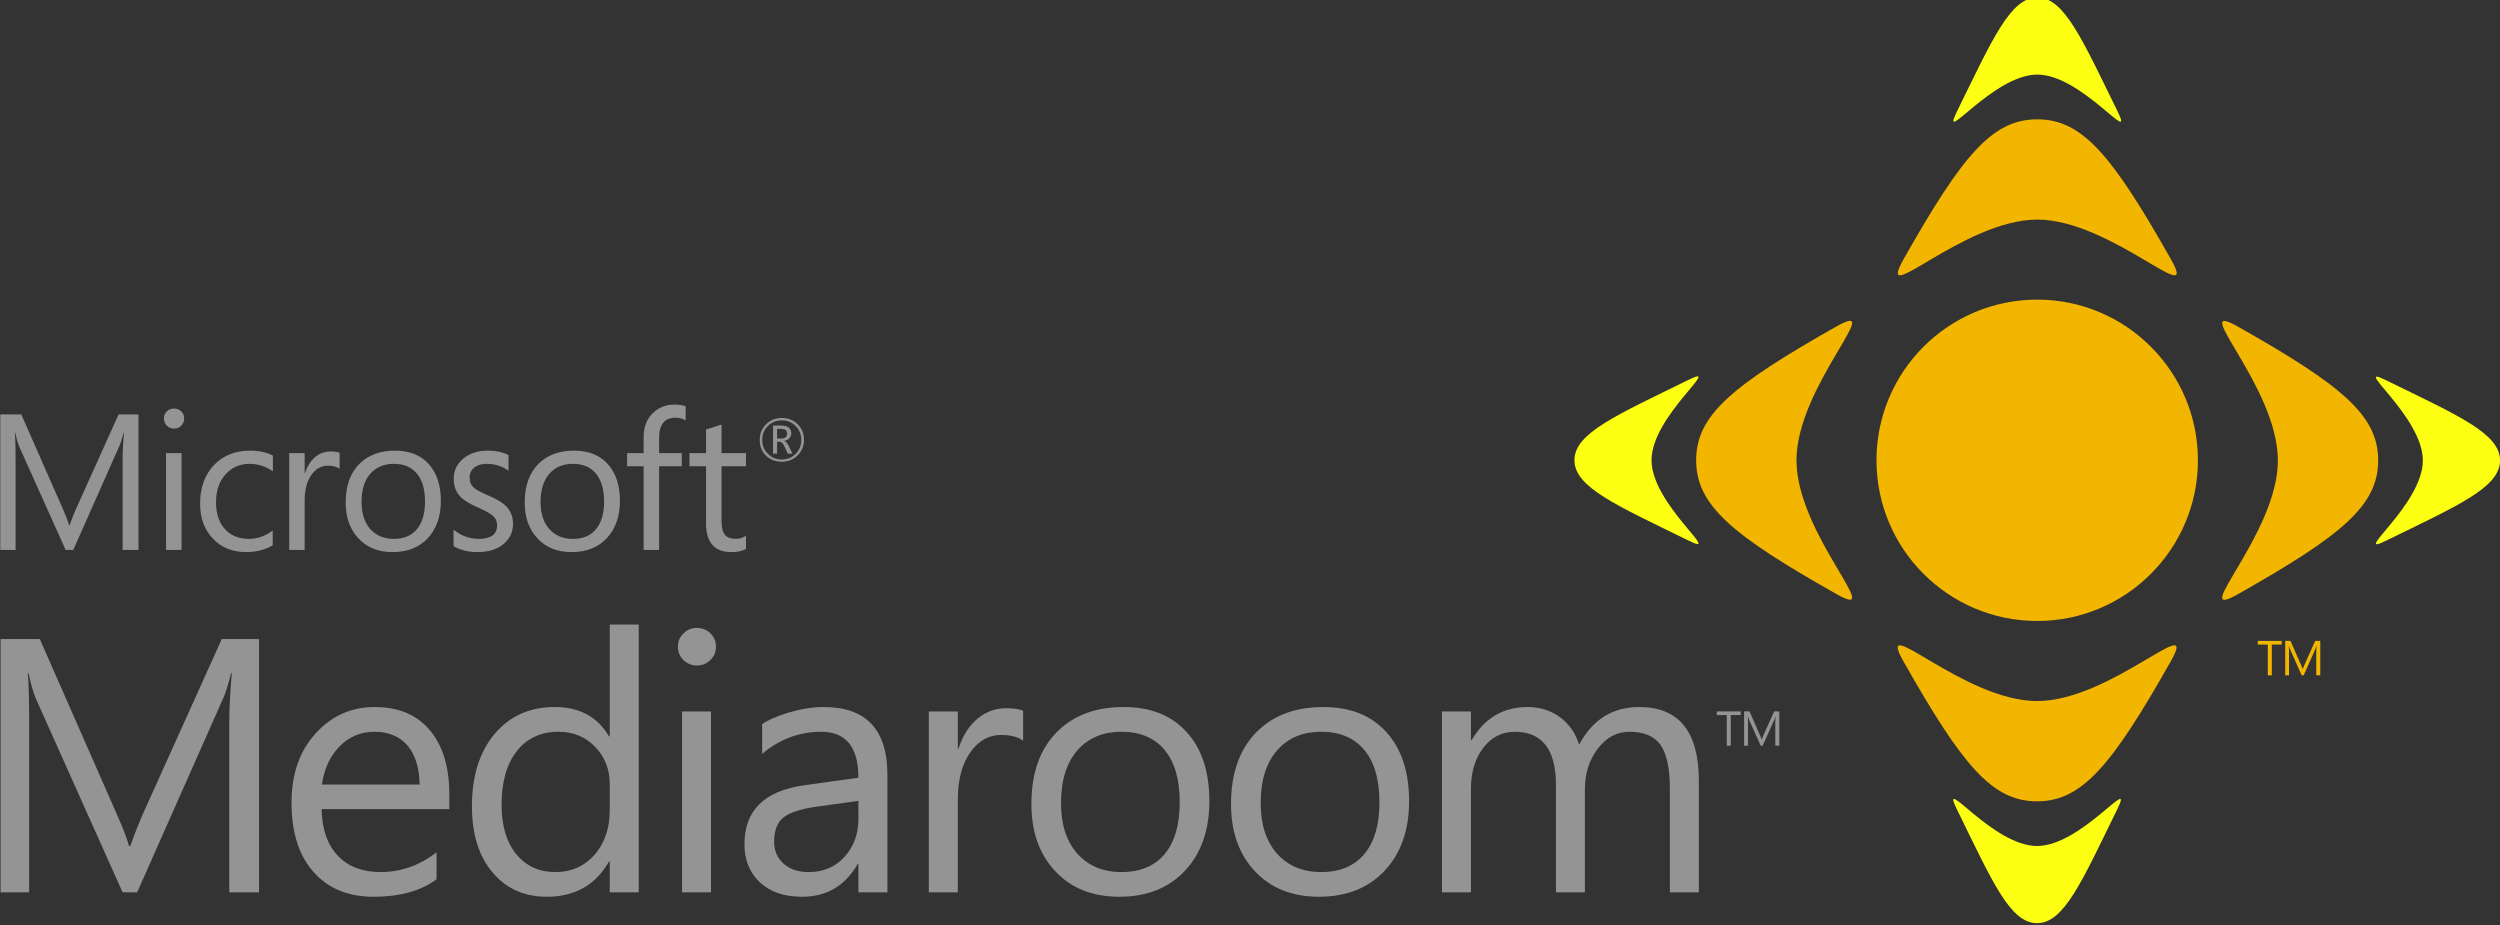 <?xml version="1.0" ?>
<svg xmlns:dc="http://purl.org/dc/elements/1.1/" xmlns="http://www.w3.org/2000/svg" viewBox="0 0 380.12 140.7">
	<rect x="0" y="0" width="380.12" height="140.7" fill="#333333" stroke="none"/>
	<defs id="defs5023">
		<style>
			.orange { fill: #F2B500; }
			.yellow { fill: #fdff13; }
			.grey { fill: #949494; }
		</style>
	</defs>
	<g transform="translate(-10 -9.65)">
		<g transform="matrix(1.25,0,0,-1.25,0,160)" id="g5027">
			<g transform="matrix(1.869,0,0,1.869,-147.718,-1238.713)" id="g17972">
				<g name="logo">
					<g id="g5495" style="fill-opacity:1">
						<path d="M 228.977,705.859 C 225.595,707.773 231.566,701.967 231.566,697.157 C 231.566,692.356 225.595,686.545 228.977,688.46 C 235.757,692.293 238.088,694.222 238.093,697.157 C 238.088,700.095 235.757,702.025 228.977,705.859" id="path5497" class="orange" style="fill-opacity:1;fill-rule:nonzero;stroke:none"/>
					</g>
					<g id="g5499">
						<path class="yellow" d="M 238.589,702.383 C 236.249,703.538 240.997,700.046 241.001,697.156 C 240.997,694.263 236.249,690.777 238.589,691.927 C 243.291,694.227 246.021,695.393 246.025,697.156 C 246.021,698.918 243.291,700.08 238.589,702.383" id="path5501" style="fill-opacity:1;fill-rule:nonzero;stroke:none"/>
					</g>
					<g id="g5507" style="fill-opacity:1">
						<path d="M 207.2,710.245 C 205.292,706.858 211.096,712.828 215.907,712.832 C 220.706,712.828 226.521,706.858 224.608,710.245 C 220.774,717.022 218.845,719.357 215.907,719.357 C 212.971,719.357 211.033,717.022 207.2,710.245" id="path5509" class="orange" style="fill-opacity:1;fill-rule:nonzero;stroke:none"/>
					</g>
					<g id="g5511">
						<path d="M 210.674,719.858 C 209.521,717.504 213.022,722.267 215.91,722.269 C 218.801,722.267 222.286,717.504 221.141,719.858 C 218.834,724.553 217.667,727.282 215.91,727.289 C 214.147,727.282 212.983,724.553 210.674,719.858" id="path5513" class="yellow" style="fill-opacity:1;fill-rule:nonzero;stroke:none"/>
					</g>
					<g id="g5519" style="fill-opacity:1">
						<path d="M 202.82,688.47 C 206.2,686.554 200.235,692.356 200.235,697.167 C 200.235,701.975 206.2,707.784 202.82,705.869 C 196.044,702.03 193.706,700.106 193.706,697.167 C 193.706,694.232 196.044,692.299 202.82,688.47" id="path5521" class="orange" style="fill-opacity:1;fill-rule:nonzero;stroke:none"/>
					</g>
					<g id="g5523">
						<path d="M 193.21,691.941 C 195.554,690.785 190.806,694.284 190.8,697.172 C 190.806,700.066 195.554,703.553 193.21,702.404 C 188.513,700.095 185.784,698.936 185.784,697.172 C 185.784,695.409 188.513,694.245 193.21,691.941" id="path5525" class="yellow" style="fill-opacity:1;fill-rule:nonzero;stroke:none"/>
					</g>
					<g id="g5531" style="fill-opacity:1">
						<path d="M 224.597,684.086 C 226.508,687.469 220.699,681.502 215.891,681.497 C 211.084,681.502 205.284,687.469 207.193,684.086 C 211.03,677.309 212.964,674.971 215.891,674.971 C 218.826,674.971 220.762,677.309 224.597,684.086" id="path5533" class="orange" style="fill-opacity:1;fill-rule:nonzero;stroke:none"/>
					</g>
					<g id="g5535">
						<path d="M 221.122,674.476 C 222.276,676.824 218.782,672.065 215.892,672.063 C 213.003,672.065 209.517,676.824 210.662,674.476 C 212.972,669.778 214.125,667.044 215.892,667.041 C 217.657,667.044 218.819,669.778 221.122,674.476" id="path5537" class="yellow" style="fill-opacity:1;fill-rule:nonzero;stroke:none"/>
					</g>
					<g id="g5539" style="fill-opacity:1">
						<path d="M 215.903,707.623 C 210.124,707.623 205.442,702.94 205.442,697.168 C 205.442,691.394 210.124,686.709 215.903,686.709 C 221.674,686.709 226.362,691.394 226.362,697.168 C 226.362,702.94 221.674,707.623 215.903,707.623" id="path5541" class="orange" style="fill-opacity:1;fill-rule:nonzero;stroke:none"/>
					</g>
					<g id="g5543" style="fill-opacity:1">
						<path d="M 231.817,685.174 L 231.171,685.174 L 231.171,683.169 L 230.908,683.169 L 230.908,685.174 L 230.256,685.174 L 230.256,685.412 L 231.817,685.412 L 231.817,685.174" id="path5545" class="orange" style="fill-opacity:1;fill-rule:nonzero;stroke:none"/>
					</g>
					<g id="g5547" style="fill-opacity:1">
						<path d="M 234.325,683.17 L 234.062,683.17 L 234.062,684.679 C 234.062,684.801 234.067,684.942 234.087,685.114 L 234.077,685.114 C 234.052,685.016 234.028,684.942 234.011,684.896 L 233.244,683.17 L 233.114,683.17 L 232.35,684.886 C 232.327,684.933 232.305,685.003 232.283,685.114 L 232.279,685.114 C 232.283,685.02 232.291,684.876 232.291,684.679 L 232.291,683.17 L 232.042,683.17 L 232.042,685.413 L 232.384,685.413 L 233.069,683.853 C 233.126,683.731 233.161,683.642 233.173,683.58 L 233.18,683.58 C 233.229,683.703 233.266,683.795 233.297,683.859 L 233.993,685.413 L 234.325,685.413 L 234.325,683.17" id="path5549" class="orange" style="fill-opacity:1;fill-rule:nonzero;stroke:none"/>
					</g>
				</g>
				<g name="mediaroom">
					<g id="g5551" style="fill-opacity:1">
						<path d="M 100.175,669.048 L 98.237,669.048 L 98.237,680.119 C 98.237,680.992 98.295,682.061 98.401,683.316 L 98.356,683.316 C 98.171,682.578 98.01,682.049 97.86,681.718 L 92.242,669.048 L 91.295,669.048 L 85.664,681.622 C 85.504,681.979 85.338,682.543 85.17,683.316 L 85.127,683.316 C 85.184,682.656 85.214,681.58 85.214,680.096 L 85.214,669.048 L 83.354,669.048 L 83.354,685.533 L 85.906,685.533 L 90.961,674.037 C 91.344,673.172 91.594,672.512 91.711,672.063 L 91.791,672.063 C 92.119,672.962 92.389,673.638 92.586,674.084 L 97.749,685.533 L 100.175,685.533 L 100.175,669.048" id="path5553" class="grey" style="fill-opacity:1;fill-rule:nonzero;stroke:none"/>
					</g>
					<g id="g5555" style="fill-opacity:1">
						<path d="M 110.626,676.062 C 110.608,677.133 110.356,677.969 109.866,678.568 C 109.353,679.185 108.623,679.498 107.685,679.498 C 106.792,679.498 106.036,679.181 105.419,678.549 C 104.796,677.917 104.413,677.084 104.267,676.062 L 110.626,676.062 M 112.558,674.462 L 104.245,674.462 C 104.276,673.145 104.63,672.131 105.304,671.428 C 105.976,670.723 106.903,670.367 108.085,670.367 C 109.406,670.367 110.626,670.797 111.728,671.656 L 111.728,669.897 C 110.702,669.138 109.335,668.76 107.635,668.76 C 106.028,668.76 104.751,669.267 103.808,670.278 C 102.798,671.352 102.29,672.887 102.29,674.887 C 102.29,676.783 102.835,678.311 103.935,679.473 C 104.96,680.566 106.214,681.108 107.704,681.108 C 109.298,681.108 110.516,680.577 111.362,679.51 C 112.158,678.512 112.558,677.159 112.558,675.452 L 112.558,674.462" id="path5557" class="grey" style="fill-opacity:1;fill-rule:nonzero;stroke:none"/>
					</g>
					<g id="g5559" style="fill-opacity:1">
						<path d="M 122.999,674.372 L 122.999,676.106 C 122.999,677.049 122.688,677.838 122.079,678.486 C 121.444,679.165 120.637,679.498 119.665,679.498 C 118.513,679.498 117.61,679.077 116.95,678.24 C 116.292,677.399 115.96,676.237 115.96,674.751 C 115.96,673.331 116.306,672.231 116.985,671.45 C 117.611,670.727 118.431,670.367 119.447,670.367 C 120.515,670.367 121.386,670.76 122.053,671.542 C 122.681,672.293 122.999,673.235 122.999,674.372 M 124.886,669.049 L 122.999,669.049 L 122.999,671.049 L 122.948,671.049 C 122.079,669.524 120.728,668.761 118.906,668.761 C 117.456,668.761 116.292,669.271 115.41,670.303 C 114.491,671.359 114.03,672.809 114.03,674.647 C 114.03,676.607 114.52,678.178 115.499,679.35 C 116.483,680.521 117.788,681.108 119.422,681.108 C 121.032,681.108 122.205,680.472 122.948,679.2 L 122.999,679.2 L 122.999,686.476 L 124.886,686.476 L 124.886,669.049 L 124.886,669.049" id="path5561" class="grey" style="fill-opacity:1;fill-rule:nonzero;stroke:none"/>
					</g>
					<path d="M 129.59,669.049 L 127.706,669.049 L 127.706,680.82 L 129.59,680.82 L 129.59,669.049 M 129.913,685.04 C 129.913,684.697 129.796,684.404 129.549,684.166 C 129.309,683.932 129.014,683.81 128.672,683.81 C 128.335,683.81 128.044,683.926 127.805,684.155 C 127.561,684.387 127.438,684.679 127.438,685.04 C 127.438,685.384 127.561,685.673 127.805,685.907 C 128.044,686.143 128.335,686.258 128.672,686.258 C 129.014,686.258 129.309,686.143 129.549,685.907 C 129.796,685.673 129.913,685.384 129.913,685.04" id="path5563" class="grey" style="fill-opacity:1;fill-rule:nonzero;stroke:none"/>
					<g id="g5565" class="grey" style="fill-opacity:1">
						<path d="M 139.183,675.002 L 136.33,674.605 C 135.299,674.451 134.588,674.198 134.204,673.831 C 133.868,673.508 133.7,673.006 133.7,672.321 C 133.7,671.759 133.899,671.292 134.305,670.923 C 134.707,670.552 135.255,670.367 135.952,670.367 C 136.903,670.367 137.681,670.701 138.282,671.359 C 138.878,672.017 139.183,672.841 139.183,673.831 L 139.183,675.002 M 141.071,669.049 L 139.183,669.049 L 139.183,670.89 L 139.137,670.89 C 138.315,669.468 137.114,668.761 135.516,668.761 C 134.32,668.761 133.39,669.091 132.719,669.748 C 132.086,670.367 131.766,671.178 131.766,672.172 C 131.766,674.376 133.063,675.657 135.653,676.016 L 139.183,676.509 C 139.183,678.503 138.371,679.498 136.759,679.498 C 135.34,679.498 134.057,679.019 132.917,678.06 L 132.917,679.993 C 133.278,680.252 133.834,680.497 134.584,680.731 C 135.418,680.981 136.198,681.108 136.917,681.108 C 139.682,681.108 141.071,679.644 141.071,676.704 L 141.071,669.049 L 141.071,669.049" id="path5567" class="grey" style="fill-opacity:1;fill-rule:nonzero;stroke:none"/>
					</g>
					<g id="g5569" style="fill-opacity:1">
						<path d="M 149.903,678.913 C 149.576,679.165 149.095,679.29 148.468,679.29 C 147.703,679.29 147.059,678.946 146.535,678.255 C 145.946,677.483 145.651,676.413 145.651,675.048 L 145.651,669.049 L 143.764,669.049 L 143.764,680.819 L 145.651,680.819 L 145.651,678.392 L 145.697,678.392 C 145.969,679.251 146.397,679.915 146.973,680.386 C 147.51,680.813 148.114,681.029 148.782,681.029 C 149.276,681.029 149.651,680.973 149.903,680.868 L 149.903,678.913" id="path5571" class="grey" style="fill-opacity:1;fill-rule:nonzero;stroke:none"/>
					</g>
					<g id="g5573" style="fill-opacity:1">
						<path d="M 160.095,674.909 C 160.095,676.421 159.754,677.571 159.071,678.358 C 158.413,679.123 157.491,679.498 156.302,679.498 C 155.131,679.498 154.194,679.115 153.485,678.349 C 152.744,677.526 152.369,676.367 152.369,674.865 C 152.369,673.457 152.725,672.354 153.442,671.557 C 154.153,670.766 155.107,670.367 156.302,670.367 C 157.544,670.367 158.492,670.774 159.143,671.574 C 159.78,672.359 160.095,673.472 160.095,674.909 M 162.024,674.981 C 162.024,673.1 161.497,671.595 160.444,670.462 C 159.381,669.33 157.959,668.761 156.164,668.761 C 154.393,668.761 152.991,669.33 151.959,670.462 C 150.946,671.557 150.442,673.004 150.442,674.794 C 150.442,676.843 151.012,678.422 152.165,679.544 C 153.231,680.587 154.655,681.108 156.446,681.108 C 158.197,681.108 159.565,680.566 160.552,679.473 C 161.535,678.388 162.024,676.888 162.024,674.981" id="path5575" class="grey" style="fill-opacity:1;fill-rule:nonzero;stroke:none"/>
					</g>
					<g id="g5577" style="fill-opacity:1">
						<path d="M 173.093,674.909 C 173.093,676.421 172.748,677.571 172.07,678.358 C 171.408,679.123 170.489,679.498 169.297,679.498 C 168.129,679.498 167.188,679.115 166.485,678.349 C 165.737,677.526 165.365,676.367 165.365,674.865 C 165.365,673.457 165.725,672.354 166.436,671.557 C 167.151,670.766 168.104,670.367 169.297,670.367 C 170.541,670.367 171.487,670.774 172.135,671.574 C 172.776,672.359 173.093,673.472 173.093,674.909 M 175.023,674.981 C 175.023,673.1 174.496,671.595 173.438,670.462 C 172.378,669.33 170.954,668.761 169.16,668.761 C 167.389,668.761 165.988,669.33 164.951,670.462 C 163.942,671.557 163.434,673.004 163.434,674.794 C 163.434,676.843 164.01,678.422 165.16,679.544 C 166.226,680.587 167.651,681.108 169.436,681.108 C 171.19,681.108 172.561,680.566 173.545,679.473 C 174.531,678.388 175.023,676.888 175.023,674.981" id="path5579" class="grey" style="fill-opacity:1;fill-rule:nonzero;stroke:none"/>
					</g>
					<g id="g5581" style="fill-opacity:1">
						<path d="M 193.88,669.048 L 191.995,669.048 L 191.995,675.807 C 191.995,677.165 191.775,678.131 191.344,678.703 C 190.93,679.235 190.275,679.497 189.359,679.497 C 188.549,679.497 187.862,679.133 187.305,678.4 C 186.746,677.67 186.464,676.791 186.464,675.762 L 186.464,669.048 L 184.581,669.048 L 184.581,676.036 C 184.581,678.345 183.683,679.497 181.901,679.497 C 181.083,679.497 180.409,679.164 179.876,678.486 C 179.325,677.786 179.048,676.879 179.048,675.762 L 179.048,669.048 L 177.163,669.048 L 177.163,680.819 L 179.048,680.819 L 179.048,678.958 L 179.099,678.958 C 179.929,680.39 181.145,681.108 182.739,681.108 C 183.553,681.108 184.267,680.88 184.881,680.42 C 185.459,679.973 185.865,679.387 186.087,678.659 C 186.963,680.292 188.263,681.108 189.996,681.108 C 192.589,681.108 193.88,679.508 193.88,676.299 L 193.88,669.048" id="path5583" class="grey" style="fill-opacity:1;fill-rule:nonzero;stroke:none"/>
					</g>
					<g id="g5619" style="fill-opacity:1" name="tm_t">
						<path d="M 196.608,680.586 L 195.959,680.586 L 195.959,678.589 L 195.699,678.589 L 195.699,680.586 L 195.049,680.586 L 195.049,680.824 L 196.608,680.824 L 196.608,680.586" id="path5621" class="grey" style="fill-opacity:1;fill-rule:nonzero;stroke:none"/>
					</g>
					<g id="g5623" style="fill-opacity:1" name="tm_m">
						<path d="M 199.117,678.589 L 198.857,678.589 L 198.857,680.087 C 198.857,680.207 198.857,680.351 198.874,680.525 L 198.87,680.525 C 198.845,680.422 198.827,680.351 198.804,680.308 L 198.032,678.589 L 197.91,678.589 L 197.142,680.292 C 197.12,680.344 197.098,680.42 197.075,680.525 L 197.067,680.525 C 197.075,680.439 197.08,680.288 197.08,680.087 L 197.08,678.589 L 196.827,678.589 L 196.827,680.824 L 197.179,680.824 L 197.861,679.263 C 197.913,679.146 197.95,679.058 197.968,678.995 L 197.976,678.995 C 198.018,679.114 198.054,679.214 198.085,679.273 L 198.786,680.824 L 199.117,680.824 L 199.117,678.589" id="path5625" class="grey" style="fill-opacity:1;fill-rule:nonzero;stroke:none"/>
					</g>
				</g>
				<g name="microsoft">
					<g id="g5585" style="fill-opacity:1">
						<path d="M 92.329,691.334 L 91.296,691.334 L 91.296,697.255 C 91.296,697.723 91.323,698.296 91.388,698.966 L 91.361,698.966 C 91.261,698.57 91.171,698.288 91.091,698.114 L 88.086,691.334 L 87.587,691.334 L 84.567,698.061 C 84.483,698.25 84.397,698.553 84.304,698.966 L 84.28,698.966 C 84.314,698.611 84.331,698.041 84.331,697.245 L 84.331,691.334 L 83.335,691.334 L 83.335,700.154 L 84.7,700.154 L 87.406,694.006 C 87.611,693.539 87.747,693.188 87.802,692.949 L 87.848,692.949 C 88.022,693.431 88.163,693.788 88.274,694.025 L 91.036,700.154 L 92.329,700.154 L 92.329,691.334" id="path5587" class="grey" style="fill-opacity:1;fill-rule:nonzero;stroke:none"/>
					</g>
					<path d="M 95.132,691.334 L 94.122,691.334 L 94.122,697.632 L 95.132,697.632 L 95.132,691.334 M 95.304,699.889 C 95.304,699.704 95.236,699.549 95.114,699.42 C 94.982,699.297 94.825,699.226 94.637,699.226 C 94.46,699.226 94.308,699.293 94.178,699.417 C 94.049,699.536 93.985,699.695 93.985,699.889 C 93.985,700.074 94.049,700.227 94.178,700.351 C 94.308,700.476 94.46,700.535 94.637,700.535 C 94.825,700.535 94.982,700.476 95.114,700.351 C 95.236,700.227 95.304,700.074 95.304,699.889" class="grey" id="path5589" style="fill-opacity:1;fill-rule:nonzero;stroke:none"/>
					<g id="g5591" class="grey" style="fill-opacity:1">
						<path d="M 101.065,691.637 C 100.578,691.342 100.002,691.192 99.336,691.192 C 98.434,691.192 97.708,691.492 97.15,692.09 C 96.61,692.673 96.339,693.422 96.339,694.343 C 96.339,695.373 96.637,696.208 97.229,696.843 C 97.823,697.477 98.619,697.795 99.616,697.795 C 100.167,697.795 100.652,697.688 101.076,697.477 L 101.076,696.445 C 100.607,696.769 100.109,696.936 99.572,696.936 C 98.932,696.936 98.413,696.713 98.006,696.264 C 97.586,695.804 97.375,695.194 97.375,694.433 C 97.375,693.7 97.564,693.12 97.954,692.689 C 98.34,692.268 98.858,692.051 99.511,692.051 C 100.062,692.051 100.578,692.235 101.065,692.593 L 101.065,691.637" id="path5593" class="grey" style="fill-opacity:1;fill-rule:nonzero;stroke:none"/>
					</g>
					<g id="g5595" style="fill-opacity:1">
						<path d="M 105.419,696.613 C 105.239,696.747 104.983,696.815 104.648,696.815 C 104.236,696.815 103.893,696.629 103.618,696.262 C 103.3,695.847 103.143,695.274 103.143,694.543 L 103.143,691.334 L 102.138,691.334 L 102.138,697.632 L 103.143,697.632 L 103.143,696.33 L 103.168,696.33 C 103.315,696.792 103.542,697.145 103.849,697.398 C 104.138,697.626 104.458,697.739 104.816,697.739 C 105.083,697.739 105.282,697.711 105.419,697.655 L 105.419,696.613" id="path5597" class="grey" style="fill-opacity:1;fill-rule:nonzero;stroke:none"/>
					</g>
					<g id="g5599" style="fill-opacity:1">
						<path d="M 110.977,694.481 C 110.977,695.29 110.796,695.899 110.428,696.327 C 110.076,696.732 109.582,696.936 108.946,696.936 C 108.324,696.936 107.819,696.727 107.441,696.319 C 107.041,695.885 106.848,695.262 106.848,694.456 C 106.848,693.703 107.038,693.112 107.417,692.689 C 107.799,692.265 108.307,692.051 108.946,692.051 C 109.613,692.051 110.118,692.268 110.463,692.698 C 110.805,693.119 110.977,693.711 110.977,694.481 M 112.008,694.519 C 112.008,693.513 111.723,692.71 111.165,692.103 C 110.596,691.496 109.831,691.192 108.872,691.192 C 107.926,691.192 107.176,691.496 106.627,692.103 C 106.084,692.687 105.813,693.46 105.813,694.418 C 105.813,695.512 106.12,696.362 106.735,696.96 C 107.306,697.516 108.066,697.795 109.023,697.795 C 109.96,697.795 110.692,697.506 111.219,696.923 C 111.746,696.339 112.008,695.541 112.008,694.519" id="path5601" class="grey" style="fill-opacity:1;fill-rule:nonzero;stroke:none"/>
					</g>
					<g id="g5603" style="fill-opacity:1">
						<path d="M 116.704,693.031 C 116.704,692.512 116.509,692.085 116.125,691.746 C 115.702,691.38 115.126,691.192 114.396,691.192 C 113.798,691.192 113.276,691.32 112.835,691.575 L 112.835,692.654 C 113.327,692.252 113.87,692.052 114.474,692.052 C 115.269,692.052 115.669,692.346 115.669,692.936 C 115.669,693.177 115.582,693.383 115.403,693.544 C 115.231,693.701 114.885,693.894 114.37,694.12 C 113.845,694.347 113.468,694.589 113.249,694.832 C 112.98,695.124 112.846,695.502 112.846,695.969 C 112.846,696.496 113.055,696.931 113.468,697.279 C 113.885,697.626 114.415,697.796 115.065,697.796 C 115.568,697.796 116.016,697.702 116.412,697.502 L 116.412,696.484 C 115.997,696.784 115.526,696.936 114.989,696.936 C 114.651,696.936 114.382,696.851 114.182,696.691 C 113.983,696.525 113.881,696.314 113.881,696.054 C 113.881,695.776 113.965,695.562 114.132,695.405 C 114.282,695.262 114.599,695.087 115.079,694.881 C 115.615,694.656 116.005,694.427 116.244,694.185 C 116.55,693.884 116.704,693.497 116.704,693.031" id="path5605" class="grey" style="fill-opacity:1;fill-rule:nonzero;stroke:none"/>
					</g>
					<g id="g5607" style="fill-opacity:1">
						<path d="M 122.632,694.481 C 122.632,695.29 122.447,695.899 122.082,696.327 C 121.732,696.732 121.236,696.936 120.602,696.936 C 119.973,696.936 119.468,696.727 119.094,696.319 C 118.699,695.885 118.498,695.262 118.498,694.456 C 118.498,693.703 118.69,693.112 119.07,692.689 C 119.449,692.265 119.957,692.051 120.602,692.051 C 121.264,692.051 121.773,692.268 122.118,692.698 C 122.459,693.119 122.632,693.711 122.632,694.481 M 123.662,694.519 C 123.662,693.513 123.378,692.71 122.815,692.103 C 122.245,691.496 121.485,691.192 120.528,691.192 C 119.58,691.192 118.829,691.496 118.276,692.103 C 117.736,692.687 117.465,693.46 117.465,694.418 C 117.465,695.512 117.773,696.362 118.386,696.96 C 118.957,697.516 119.719,697.795 120.677,697.795 C 121.61,697.795 122.344,697.506 122.87,696.923 C 123.401,696.339 123.662,695.541 123.662,694.519" id="path5609" class="grey" style="fill-opacity:1;fill-rule:nonzero;stroke:none"/>
					</g>
					<g id="g5611" style="fill-opacity:1">
						<path d="M 127.942,699.769 C 127.745,699.882 127.52,699.937 127.267,699.937 C 126.565,699.937 126.211,699.495 126.211,698.598 L 126.211,697.631 L 127.685,697.631 L 127.685,696.776 L 126.211,696.776 L 126.211,691.333 L 125.204,691.333 L 125.204,696.776 L 124.129,696.776 L 124.129,697.631 L 125.204,697.631 L 125.204,698.65 C 125.204,699.345 125.417,699.888 125.847,700.278 C 126.221,700.618 126.672,700.791 127.206,700.791 C 127.52,700.791 127.765,700.753 127.942,700.682 L 127.942,699.769" id="path5613" class="grey" style="fill-opacity:1;fill-rule:nonzero;stroke:none"/>
					</g>
					<g id="g5615" style="fill-opacity:1">
						<path d="M 131.865,691.393 C 131.626,691.259 131.311,691.192 130.918,691.192 C 129.819,691.192 129.268,691.813 129.268,693.048 L 129.268,696.776 L 128.187,696.776 L 128.187,697.631 L 129.268,697.631 L 129.268,699.168 C 129.589,699.268 129.928,699.376 130.275,699.495 L 130.275,697.631 L 131.865,697.631 L 131.865,696.776 L 130.275,696.776 L 130.275,693.221 C 130.275,692.8 130.349,692.497 130.492,692.321 C 130.637,692.141 130.877,692.056 131.208,692.056 C 131.464,692.056 131.682,692.123 131.865,692.258 L 131.865,691.393" id="path5617" class="grey" style="fill-opacity:1;fill-rule:nonzero;stroke:none"/>
					</g>
					<g id="g5627" style="fill-opacity:1" name="reg">
						<path d="M 134.54,698.899 C 134.54,699.005 134.513,699.079 134.454,699.128 C 134.388,699.184 134.276,699.211 134.118,699.211 L 133.891,699.211 L 133.891,698.583 L 134.162,698.583 C 134.419,698.583 134.54,698.69 134.54,698.899 M 134.895,697.596 L 134.585,697.596 L 134.388,698.036 C 134.286,698.258 134.177,698.368 134.058,698.368 L 133.891,698.368 L 133.891,697.596 L 133.628,697.596 L 133.628,699.429 L 134.148,699.429 C 134.378,699.429 134.555,699.377 134.669,699.276 C 134.765,699.186 134.816,699.071 134.816,698.929 C 134.816,698.803 134.78,698.698 134.694,698.608 C 134.616,698.521 134.501,698.461 134.351,698.43 L 134.351,698.422 C 134.454,698.399 134.556,698.288 134.657,698.085 L 134.895,697.596 M 135.466,698.496 C 135.466,698.853 135.341,699.159 135.098,699.401 C 134.852,699.643 134.555,699.765 134.2,699.765 C 133.83,699.765 133.527,699.641 133.284,699.393 C 133.046,699.153 132.922,698.853 132.922,698.496 C 132.922,698.126 133.05,697.823 133.301,697.58 C 133.543,697.337 133.842,697.217 134.2,697.217 C 134.555,697.217 134.852,697.342 135.098,697.582 C 135.341,697.829 135.466,698.134 135.466,698.496 M 135.641,698.501 C 135.641,698.099 135.501,697.756 135.224,697.484 C 134.946,697.209 134.601,697.072 134.189,697.072 C 133.778,697.072 133.435,697.207 133.165,697.471 C 132.894,697.739 132.759,698.083 132.759,698.488 C 132.759,698.893 132.894,699.232 133.169,699.506 C 133.448,699.785 133.794,699.921 134.2,699.921 C 134.606,699.921 134.946,699.791 135.218,699.524 C 135.501,699.254 135.641,698.915 135.641,698.501" id="path5629" class="grey" style="fill-opacity:1;fill-rule:nonzero;stroke:none"/>
					</g>
				</g>
			</g>
		</g>
	</g>
</svg>